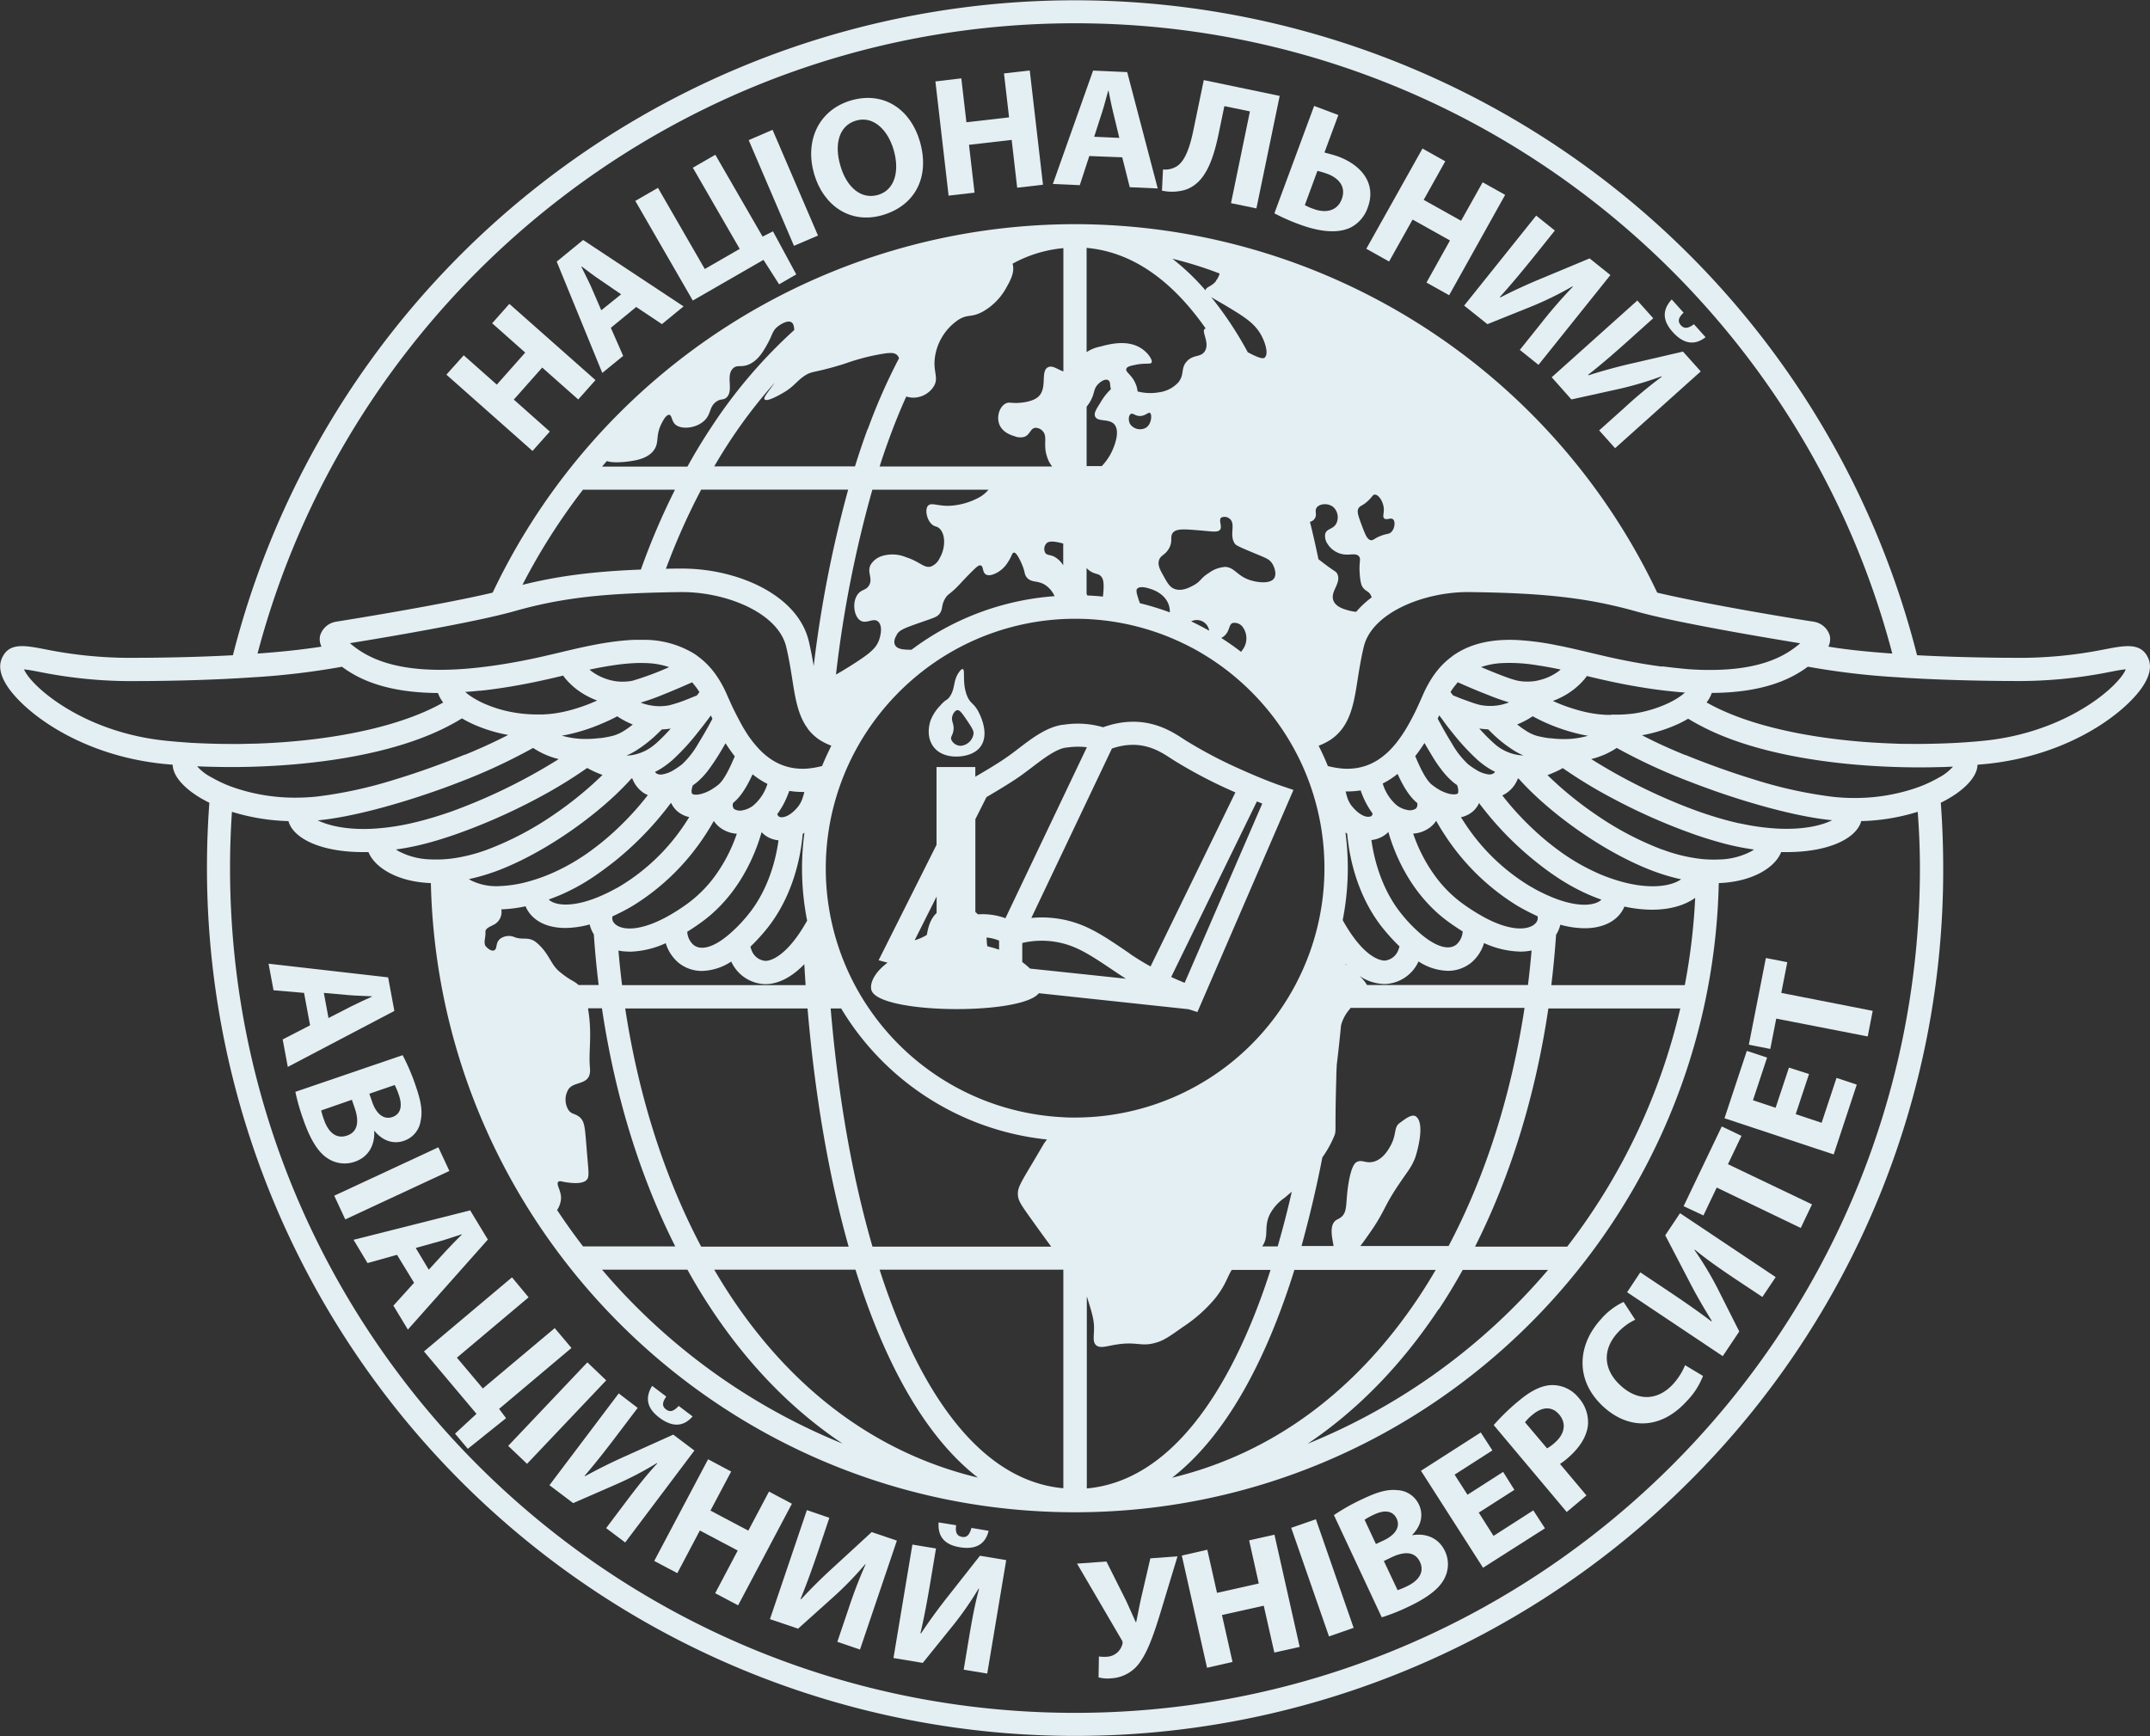 <svg xmlns="http://www.w3.org/2000/svg" viewBox="0 0 554.23 447.63"><rect x="0" y="0" width="554.23" height="447.63" fill="#333333" stroke="none"/><defs><style>.cls-1{fill:#e4eff3;}</style></defs><g id="Шар_2" data-name="Шар 2"><g id="Шар_2-2" data-name="Шар 2"><path class="cls-1" d="M553.84,169.86c-1.77-4.25-5.87-3.47-11.05-2.49a111.75,111.75,0,0,1-24.36,2.23l-1.37,0q-12.58-.11-22.88-.66a223.95,223.95,0,0,0-434.14,0q-10.29.56-22.87.66l-1.37,0a111.67,111.67,0,0,1-24.36-2.23c-5.19-1-9.28-1.76-11,2.49-.77,1.83-.4,4,1.08,6.49,4.07,6.81,18.77,18.44,40.88,20.63l2.11.19a5.58,5.58,0,0,0,.21,1.31c.82,2.83,4.15,6,9.25,8.49q-.62,8.37-.62,16.84A223.81,223.81,0,0,0,435.37,382.07a222.34,222.34,0,0,0,65.55-158.26q0-8.46-.62-16.84c5.11-2.51,8.43-5.66,9.26-8.49a5.58,5.58,0,0,0,.21-1.31l2.11-.19c22.11-2.19,36.81-13.82,40.88-20.63C554.24,173.87,554.6,171.69,553.84,169.86ZM277.11,6c101,0,186.16,69.1,210.69,162.51-6.25-.45-11.76-1-16.48-1.79a4.29,4.29,0,0,0,.35-2.88,5.13,5.13,0,0,0-3.71-3.46l-.34-.08c-.29,0-26.58-4.2-40.42-7.5a166.26,166.26,0,0,0-150.09-95h0A166.24,166.24,0,0,0,127,152.8c-13.85,3.3-40.13,7.46-40.43,7.5l-.34.08a5.12,5.12,0,0,0-3.7,3.46,4.22,4.22,0,0,0,.35,2.88c-4.73.74-10.24,1.34-16.49,1.79C91,75.11,176.11,6,277.11,6ZM188.94,95c1.19-1.17,2.28,0,4.6-1.28,2-1.09,3.15-3,4.21-4.89,1.4-2.45,1.28-3.45,2.68-4.59.82-.67,2.62-1.76,3.58-1.15.49.3.7,1,.73,2a129.24,129.24,0,0,0-21.34,25q-3.27,4.92-6.19,10.21h-22c.41-.48.83-1,1.25-1.43,1.34.54,4.28.28,5.63.1,1.73-.24,5.12-.72,6.64-3.15,1.25-2,.16-3.63,2-7,1-1.93,1.66-1.89,1.78-1.87.73.1.57,1.56,1.54,2.46,1.6,1.5,5.82,1,7.82-1.27,1.46-1.64,1-3.33,2.81-4.6,1.22-.83,1.7-.3,2.56-1C189.25,100.73,187,96.93,188.94,95ZM241,92.16a14,14,0,0,1,6.25-9.83c2.47-1.42,3.1-.36,6.13-2a15.85,15.85,0,0,0,5.87-5.87c1.12-2,2.4-4.18,1.79-6.39l0-.09a33.27,33.27,0,0,1,13.08-4V95.76c-1.47-.45-2.78-1.69-4-1.05-2,1.08,0,5.5-2.56,7.66-1.83,1.53-5.51,1.54-5.74,1.53-1.31,0-1.8-.25-2.56.13-1.47.75-2.33,3-1.78,5,.69,2.47,3.36,3.24,4.08,3.45a3.82,3.82,0,0,0,2.56.13c1.39-.57,1.5-2.1,2.68-2.3a2.47,2.47,0,0,1,1.91.76c1.45,1.42.13,3.41,1.15,6.51a7.29,7.29,0,0,0,1.38,2.7H226.75c.82-2.57,1.68-5.08,2.58-7.51,1.26-3.45,2.69-7,4.29-10.54a6,6,0,0,0,1.54.29,6.25,6.25,0,0,0,5.49-2.81C242.1,97.42,240.49,96,241,92.16Zm-16.94,58.68c-.77,1.5-2.06,1-3.06,2.55-1.36,2-.87,5.64.85,6.64,1.53.89,3.21-.77,4.43.17s.87,3.24.34,4.77c-.73,2.09-2.26,3.42-6.47,6.13-2.06,1.32-3.55,2.2-4.65,2.83a300.55,300.55,0,0,1,9.38-47.67h29.93a8.31,8.31,0,0,1-2.32,1.94,17.77,17.77,0,0,1-8,2.22c-3.07,0-4.47-.92-5.28,0s-.36,3.52,1,4.76c.78.69,1.17.42,1.88,1,1.73,1.49,1.65,5.17.17,7.66a4.24,4.24,0,0,1-2.22,2.21c-1.81.57-2.83-1.22-6.47-2.38a9.12,9.12,0,0,0-6.12-.34,5.26,5.26,0,0,0-3.07,2.38C223.5,147.67,225,149,224.09,150.84Zm-14.32,20.79c-.32-1.95-.71-4-1.24-6.29-2.92-12.23-18.84-18.74-32.55-18.74h-.47c-1.31,0-2.58,0-3.82.06a171.72,171.72,0,0,1,9.09-20.41h37.89A307.72,307.72,0,0,0,209.77,171.63Zm21.43-8c.7-1.19,1.83-1.65,6.64-3.32,3.09-1.07,3.71-1.25,4.34-2,1-1.26.4-2,1.4-3.83.81-1.48,1.26-1.09,3.7-3.7.53-.56,1.77-1.93,3.58-3.71.87-.85,1.51-1.45,2-1.27.74.25.36,1.71,1.28,2.29,1.12.73,3.11-.55,3.44-.76a7.76,7.76,0,0,0,2.3-2.43c1-1.49,1-2.38,1.53-2.42s1.19,1.14,1.79,2.42c1.22,2.6.76,3.06,1.53,4,1.26,1.46,2.81.63,4.85,2a6.92,6.92,0,0,1,2.31,2.81,69.86,69.86,0,0,0-36.88,13.81c-1.61,0-3.61,0-4.23-1.17S231.09,163.84,231.2,163.65Zm40.47-20.17c-1-.44-1.74-.28-2.17-.89a2.1,2.1,0,0,1,.38-2.56c.17-.15.73-.58,2.55-.25a12.93,12.93,0,0,1,1.68.39v5.6A6.27,6.27,0,0,0,271.67,143.48Zm-48-32.8q-1.69,4.62-3.24,9.58H184.12q2.06-3.54,4.28-6.89a128.84,128.84,0,0,1,11.29-14.66c-1.67,2.42-3,3.8-2.58,4.3.59.68,3.77-1.13,4.47-1.53,3-1.68,3.5-2.9,5.49-4.34,2.26-1.64,2.54-.78,10.6-3.32a57.88,57.88,0,0,1,7.66-2.17c3.31-.64,5-.94,5.87-.13a2.05,2.05,0,0,1,.55.87A151.41,151.41,0,0,0,223.69,110.68ZM174,126.26a181.23,181.23,0,0,0-8.79,20.59c-12.4.49-21.41,1.67-30.53,3.94a160.37,160.37,0,0,1,15.6-24.53ZM163.16,153c2-.1,4.15-.17,6.39-.23,1.93-.05,3.92-.09,6-.11,11.4-.1,25,5.23,27.12,14.12.73,3.07,1.18,5.93,1.58,8.46.74,4.74,1.45,9.12,3.86,12.45.09.13.17.27.26.39a12.43,12.43,0,0,0,2.87,2.66,15.59,15.59,0,0,0,2.55,1.32l.51.21c-.22.42-.41.85-.62,1.28-.62,1.3-1.22,2.61-1.76,3.95a21.75,21.75,0,0,1-4.47.71h-.09a16,16,0,0,1-2.53-.14,14.17,14.17,0,0,1-5.79-2.13l-.28-.18a18.44,18.44,0,0,1-2.41-1.94,27.84,27.84,0,0,1-4.33-5.53l-.41-.66c-1-1.78-2-3.69-2.94-5.66-.45-1-.9-2-1.34-3s-.78-1.68-1.21-2.45a25,25,0,0,0-2-3.12,20.32,20.32,0,0,0-4.28-4.22c-.12-.09-.23-.19-.36-.28l-.69-.45a24.75,24.75,0,0,0-12.9-3.48c-.8,0-1.6,0-2.41,0-1.28.05-2.57.16-3.87.3-2.34.26-4.69.64-7,1.1-1.22.24-2.43.5-3.63.77-1.64.37-3.25.75-4.82,1.13l-1.28.3c-1.72.4-3.39.8-5,1.14-4.44.95-8.45,1.63-12.11,2.11-2.33.3-4.52.53-6.55.67-1.82.13-3.52.19-5.13.21-14,.11-20.33-3.81-23.89-6.87,6.25-1,22.15-3.66,33.79-6.17,2.73-.59,5.23-1.17,7.31-1.72l1.17-.32C141.89,154.94,150.75,153.55,163.16,153Zm99.23,155c.07,1.49.68,2.43,3.06,5.78,3.44,4.84,5,6.9,5.52,7.64H224.91c-5.23-18-8.89-38.91-10.78-61.4h2.71a70.35,70.35,0,0,0,53.06,33.78c-.3.36-.53.67-.7.92s-1.18,2-3.23,5.45C262.92,305.27,262.32,306.35,262.39,308Zm-43.64,13.42h-38c-9.51-18-16.15-38.89-19.58-61.4h47C210,281.63,213.48,302.71,218.75,321.37Zm-55.32-146c-.16,0-.33.09-.47.11a10.59,10.59,0,0,1-1.84.21,13,13,0,0,1-2.34-.09,14.49,14.49,0,0,1-1.46-.29,14.05,14.05,0,0,1-4.85-2.3c-.18-.13-.33-.28-.5-.41l.6-.13.27-.05q2.76-.57,5.29-.94a52.11,52.11,0,0,1,6.28-.59c1.07,0,2.1,0,3.08.07a19.92,19.92,0,0,1,5,1A76.34,76.34,0,0,1,163.43,175.4Zm15,.51c.16.18.31.39.47.58.28.34.56.68.82,1.06s.39.58.58.88l-.66.86-2.19.88a35.25,35.25,0,0,1-4.95,1.66,13,13,0,0,1-4.35.09,13.17,13.17,0,0,1-3-.79,52.64,52.64,0,0,0,5.25-1.84C172.89,178.33,175.64,177.15,178.45,175.91Zm-19.31,8.76a21.74,21.74,0,0,0,2.32,1.36c.55.27,1.1.53,1.68.75-.57.46-1.14.89-1.72,1.27l-.29.19a10.88,10.88,0,0,1-3.19,1.47,30.8,30.8,0,0,1-3.18.59l-.33,0a26.85,26.85,0,0,1-2.89.2,21.89,21.89,0,0,1-6.69-.85l1-.17c1.44-.29,2.88-.66,4.29-1.09a47,47,0,0,0,5.15-1.9A41.09,41.09,0,0,0,159.14,184.67Zm4.39,9.11a33.8,33.8,0,0,0,6.28-4.93c.28-.26.55-.53.82-.8a20.36,20.36,0,0,0,2.29-.22,45.72,45.72,0,0,1-3.66,3.71c-.14.13-.28.24-.42.35a12,12,0,0,1-5.74,2.75,11.12,11.12,0,0,1-1.59.16A18.22,18.22,0,0,0,163.53,193.78Zm8.76,3.05c.32-.26.65-.53,1-.82a58.13,58.13,0,0,0,6.47-7c1.25-1.55,2.41-3.1,3.51-4.56l.4.85c-.5.93-1,1.88-1.55,2.83-.7,1.24-1.42,2.45-2.12,3.59a22.28,22.28,0,0,1-4.18,5.34,19.3,19.3,0,0,1-2,1.38,8,8,0,0,1-3.09,1.21,2.19,2.19,0,0,1-1.45-.22,1.64,1.64,0,0,1-.41-.42A19.49,19.49,0,0,0,172.29,196.83Zm35.82,40.49c-.41.71-.8,1.37-1.19,2-4.78,7.65-8.56,8.45-9.66,8.4a4.13,4.13,0,0,1-3.46-2.66,5.74,5.74,0,0,1-.33-1,50.3,50.3,0,0,0,3.95-4.28c5.44-6.59,8.27-14.89,9.27-22.5.1-.76.19-1.53.26-2.28.15-.1.31-.22.46-.34s0-.08,0-.12a69.13,69.13,0,0,0,.68,22.83Zm-.92-32.49c-.05.19-.11.36-.16.54a7.51,7.51,0,0,1-1.21,2.49c-2,2.52-3.85,3-4.71,2.79a.83.83,0,0,1-.22-.08,1.27,1.27,0,0,1-.51-.69c.25-.31.46-.65.69-1a19.76,19.76,0,0,0,1.69-3.15q.39-.9.72-1.83a21.63,21.63,0,0,0,3.38.27h.49C207.3,204.4,207.24,204.61,207.19,204.83Zm-6.49,11.83c-.9,6.59-3.36,13.74-7.91,19.25a37.61,37.61,0,0,1-5.26,5.34c-3.66,3-6.84,3.89-8.75,2.34a4.81,4.81,0,0,1-1.6-3.37c1.17-.73,2.37-1.53,3.61-2.43,8.34-6,13.22-15.07,15.56-23.26a6.4,6.4,0,0,0,1.6,1.27A7.17,7.17,0,0,0,200.7,216.66Zm-6.34-9.13a5.37,5.37,0,0,1-.45.35,6.33,6.33,0,0,1-2.35,1,2.88,2.88,0,0,1-2.35-.35A1.58,1.58,0,0,1,189,207c2-1.59,3.57-4.25,5-7.36a21.4,21.4,0,0,0,2.32,1.63l.11.07c.45.27.92.53,1.4.77A11.87,11.87,0,0,1,194.36,207.53Zm-5.2-11.93c-1.27,3-2.66,5.65-4,6.74-.41.32-.81.61-1.2.86a10.39,10.39,0,0,1-3.08,1.45c-1.26.35-2.14.25-2.4,0s-.29-.9.13-2.17l.89-.65a19.86,19.86,0,0,0,3.55-3.89c.78-1.07,1.56-2.25,2.33-3.5.54-.89,1.08-1.79,1.61-2.73l.08-.07c.39.61.8,1.22,1.23,1.82l.5.7.34.45.29.38C189.34,195.19,189.25,195.39,189.16,195.6Zm-16.38,11.64L173,207h0a6.42,6.42,0,0,0,1.42,2,6.92,6.92,0,0,0,3.26,1.67c-.24.38-.48.76-.73,1.14l-.51.78a52.51,52.51,0,0,1-16.3,15.71c-.52.31-1,.6-1.54.87a43.86,43.86,0,0,1-4.56,2.18c-.47.19-.93.36-1.37.52-6.29,2.23-10,1.31-11.21.05,1.11-.4,2.24-.84,3.4-1.35a52.31,52.31,0,0,0,7.7-4.21c2-1.33,4-2.81,6-4.39A82.87,82.87,0,0,0,172.78,207.24Zm-14.88,29,.89-.41c1.4-.66,2.85-1.42,4.35-2.31a59.48,59.48,0,0,0,18.62-18.16c.82-1.24,1.57-2.48,2.27-3.72a6.72,6.72,0,0,0,1.25,1.43,8,8,0,0,0,4.68,1.87,40.94,40.94,0,0,1-5.57,10.82,32.74,32.74,0,0,1-7.12,7.18,49.6,49.6,0,0,1-5.45,3.47c-6.59,3.56-10.95,3.44-12.88,2.1a2.78,2.78,0,0,1-.66-.61A1.86,1.86,0,0,1,157.9,236.23Zm4.41,9.12a23.7,23.7,0,0,0,9.33-2.2,10.48,10.48,0,0,0,3.36,5.1,9.51,9.51,0,0,0,6,2.06,14.38,14.38,0,0,0,7.52-2.42,9.92,9.92,0,0,0,8.58,5.82h.26c2.65,0,6.18-1.2,10-5.14q.15,2.7.33,5.4H160.36c-.37-2.94-.68-5.92-.94-8.91A13.81,13.81,0,0,0,162.31,245.35Zm-38.59-67.28,1.67-.18c4.14-.5,8.68-1.25,13.71-2.33l2.58-.57,3.52-.83c.18.26.36.51.56.76a18.81,18.81,0,0,0,3.92,3.5c.43.28.88.56,1.35.82a20,20,0,0,0,2.92,1.34,41,41,0,0,1-5.23,2c-.86.27-1.73.52-2.62.73-.46.12-.93.22-1.41.31a29.2,29.2,0,0,1-4.81.56l-1,0a35.28,35.28,0,0,1-6.14-.47,32.65,32.65,0,0,1-8.37-2.54c-.47-.22-.91-.45-1.34-.69a17.68,17.68,0,0,1-2.29-1.45c-.31-.24-.57-.46-.8-.67C121.13,178.34,122.41,178.21,123.72,178.07Zm13.74,14.75a20.74,20.74,0,0,0,6.58,2.87,145.15,145.15,0,0,1-26.27,13l-1.07.4q-2.58.91-5.14,1.68c-2,.59-3.93,1.11-5.86,1.53a59.46,59.46,0,0,1-9.7,1.35c-7.07.35-11.74-1-14.09-2.18l.22,0c8-.78,19.17-3.71,30.12-7.55,1.49-.52,3-1.06,4.45-1.62l1.91-.73A146.07,146.07,0,0,0,137.46,192.82ZM107,218.15c1.36-.29,2.77-.65,4.21-1.05,2-.56,4-1.2,6.09-1.92A152.41,152.41,0,0,0,138.22,206a121.06,121.06,0,0,0,13.15-8,21.43,21.43,0,0,0,2.35,1.17c.52.22,1.05.44,1.6.63-.58.57-1.19,1.14-1.82,1.72l-.81.75a94.28,94.28,0,0,1-9.92,7.77,80.06,80.06,0,0,1-17.11,9,42.42,42.42,0,0,1-8.58,2.23c-.52.07-1,.14-1.54.19a31,31,0,0,1-4.46.12,18.46,18.46,0,0,1-8.36-2.14c-.24-.14-.44-.28-.64-.42C103.68,218.8,105.3,218.52,107,218.15Zm20.14,6.74.6-.21c8.28-3.05,17.46-8.58,25.15-14.74,2.28-1.82,4.44-3.7,6.39-5.59,1.25-1.21,2.43-2.43,3.5-3.63H163a7.86,7.86,0,0,0,2.66,3.54A7.07,7.07,0,0,0,167,205a75.09,75.09,0,0,1-8.28,9.05,67.92,67.92,0,0,1-6.15,5.1,53.19,53.19,0,0,1-10.14,5.92,44.68,44.68,0,0,1-6.27,2.23,31.5,31.5,0,0,1-7.19,1.15,14.74,14.74,0,0,1-7.46-1.41c-.24-.13-.44-.26-.62-.38A50.54,50.54,0,0,0,127.13,224.89Zm-2,15.42c-.07-1.06,1.38-1.4,2.53-2.11a3.7,3.7,0,0,0,1.56-3.74,35.24,35.24,0,0,0,6.26-.79,7,7,0,0,0,.62,1.22c1.7,2.65,5,4.37,9.65,4.37a24.5,24.5,0,0,0,6.25-.91,8.26,8.26,0,0,0,1.07,2.56q.45,6.6,1.24,13.06h-5.2c-1.07-1.08-2.09-1.09-5-3.54-2.26-1.93-2.52-4.56-5.71-7.31-2.14-1.85-3.7-.58-5.93-1.56A3.76,3.76,0,0,0,129,242c-1.4,1.12-.7,2.51-1.56,3s-2.21-.93-2.34-1.19C124.65,242.84,125.22,241.61,125.14,240.31Zm19.46,69c.24-2.18-1.36-3.92-.68-4.6.36-.35,1,0,2.39.17.89.12,3.57.47,4.76-.51.87-.7.69-1.89.34-5.95-.64-7.52-.53-9.12-2-10.39-1.2-1-2.08-.66-2.89-1.87a5.11,5.11,0,0,1,0-5.28c1.49-2.34,6-.81,5.56-5.53-.41-4.26.62-8.48-.46-15.06,0-.12,0-.21-.05-.32h3.6c3.32,22.36,9.73,43.23,18.9,61.4H150.31q-3.51-4.56-6.7-9.38A6.17,6.17,0,0,0,144.6,309.31Zm32.61,18.06q2.92,5.28,6.19,10.21c9.61,14.49,21,26.08,33.8,34.63a160.77,160.77,0,0,1-62-44.84Zm11.19,6.89c-1.48-2.23-2.91-4.54-4.28-6.89h36.41c7.4,23.77,17.86,43,31.55,53.6C226.52,374.83,204.8,359,188.4,334.26Zm40.93.62c-.9-2.43-1.76-4.94-2.58-7.51h47.36v56.35C251.29,381.66,237.21,356.31,229.33,334.88ZM224,260a62.93,62.93,0,0,1-3.63-6,64.13,64.13,0,0,1,1-62,65,65,0,0,1,22.08-22.86,64,64,0,0,1,27.2-9.27,64.75,64.75,0,0,1,6.56-.33,63.87,63.87,0,0,1,19.7,3.1c1.12.36,2.22.75,3.32,1.17a65.75,65.75,0,0,1,6.4,2.88c.3.16.6.3.89.46A64.78,64.78,0,0,1,335.56,197a64.32,64.32,0,0,1-58.45,91.14c-1,0-2,0-3-.08A64.32,64.32,0,0,1,224,260Zm91.63-113.81a7.85,7.85,0,0,0-4,1.53c-2.13,1.3-2,2.14-3.95,3.19-.93.51-3.07,1.69-5,.9-1.17-.49-1.73-1.49-2.68-3.19s-1.55-2.78-1.28-4c.35-1.51,1.66-1.41,2.68-3.32s.08-2.94,1-4,3.07-.86,7.28-.51c2.86.24,4.28.55,4.85-.25s-.45-2.45.26-3.07a2,2,0,0,1,2.17.26c1.73,1.33-.22,4.27,1.4,6.51.32.44,2,1.15,5.36,2.55,2.62,1.09,3.4,1.36,4.09,2.3s1.37,2.86.64,4c-1,1.53-4.28,1.09-6.13.51C318.76,148.48,318.26,146.13,315.58,146.16Zm4.47,21.7a1.41,1.41,0,0,1-.18.17c-1.65-1.26-3.35-2.46-5.11-3.58a3.55,3.55,0,0,0,1.08-.8c1.18-1.29.86-2.7,1.91-3.06a2.63,2.63,0,0,1,2.43.89A4.94,4.94,0,0,1,320.05,167.86Zm-8.39-5.27q-2.28-1.29-4.65-2.41a3.23,3.23,0,0,1,4.61,2.19A1.43,1.43,0,0,1,311.66,162.59Zm-18.55-10.81c.66-.86,2.81-.17,3.32,0,.76.24,3.65,1.17,4.73,3.95a5.32,5.32,0,0,1,.35,2.13,70.75,70.75,0,0,0-7.7-2.36,17.1,17.1,0,0,1-.57-1.68C292.8,152.35,293,152,293.11,151.78Zm-1.91-42.64c-.43-.85-.32-2.11.25-2.43s1,.44,2.17.51c1.56.1,2.32-1.09,2.81-.76s.45,2.9-1.15,3.83A3.11,3.11,0,0,1,291.2,109.14Zm34.85-17c-.47.38-1.36.29-4.45-1.35a92.72,92.72,0,0,0-9.45-14.25c1,.66,2.45,1.44,4.2,2.49,4.22,2.55,6.81,4.15,8.51,7C326.17,88.18,327.07,91.29,326.05,92.12Zm-12.6-19.75c-1.17,1.51-2.59,1.51-2.72,2.39v.08a60,60,0,0,0-8.56-8.18,99.3,99.3,0,0,1,12.17,3.81A4.58,4.58,0,0,1,313.45,72.37ZM310.81,84.7a.51.51,0,0,0-.25.1c-.92.7,1.4,3.64,0,5.79-1.06,1.61-2.91.75-4.59,2.55s-.55,3.37-2.22,5.45a8.15,8.15,0,0,1-4.93,2.55,12.9,12.9,0,0,1-5.57-.22,7,7,0,0,0-.9-2.76c-1-1.77-2.27-2.31-2-3.06.16-.56,1-.76,2.17-1,2.66-.6,4-.07,4.34-.63S296,91,294.26,89.86c-3.61-2.4-8.32-1.12-10.59-.51a9.89,9.89,0,0,0-3.56,1.43V63.91C293,65.07,303.05,73.62,310.81,84.7Zm-29.7,18.69c1.09-2,.75-2.81,1.66-4,.72-.9,2-1.77,2.81-1.41s.44,1.31.8,2.35a14.77,14.77,0,0,0-2.71,3.48c-1.11,1.74-1.74,2.74-1.36,3.58.66,1.48,3.54.46,4.93,2,1.89,2.15-.67,7.15-.85,7.49a15.23,15.23,0,0,1-2.36,3.29h-3.92V104.9C280.43,104.37,280.65,104.23,281.11,103.39Zm0,43.92c1.41.87,2.06.47,2.81,1.4.35.43.85,1.3.39,5.11v0c-1.32-.14-2.65-.23-4-.29l-.21-.4v-6.69A4.5,4.5,0,0,0,281.11,147.31Zm58.34-16.47c.76-1,2.89-1.19,4.22-.13a3.59,3.59,0,0,1,.76,4.34c-.79,1.43-2.38,1.19-2.81,2.56a3.56,3.56,0,0,0,.64,2.68,5.67,5.67,0,0,0,2.17,2c2.78,1.51,4.82-.08,5.88,1.15.64.75-.11,1.37.25,5.11.19,1.92.46,2.5.77,2.93.73,1,1.49.94,2,1.92a3,3,0,0,1,.26.63,24.57,24.57,0,0,0-4,3.72,11.21,11.21,0,0,1-2.12-.4c-1.2-.35-3.06-.9-3.71-2.42-1-2.39,2.07-4.5,1-6.9-.33-.74-.67-.63-3.2-2.55-.65-.49-1.2-.91-1.69-1.3-.68-3.28-1.41-6.5-2.19-9.64a1.88,1.88,0,0,0,1.2-.8C339.64,132.7,338.76,131.73,339.45,130.84Zm17.37,2.81c.6.56,1.66-.29,2.29.25s.47,2.42-.51,3.32c-.59.55-1,.31-2.55.9-1.85.69-2,1.27-2.68,1.15-.95-.17-1.46-1.48-2.43-4.09-.8-2.17-1.19-3.27-.76-4.08s1-.59,2.42-1.92c1.19-1.09,1.25-1.64,1.79-1.66,1,0,2.08,1.68,2.3,3.32C356.88,132.3,356.29,133.16,356.82,133.65Zm-10,80.85s0,.07,0,.11.31.24.46.34c.06.72.15,1.44.24,2.17,1,7.64,3.82,16,9.29,22.61a50.3,50.3,0,0,0,3.95,4.28,5.74,5.74,0,0,1-.33,1,4.14,4.14,0,0,1-3.46,2.66c-1.11,0-4.88-.7-9.68-8.44-.38-.61-.77-1.26-1.17-2a68.95,68.95,0,0,0,.68-22.8Zm35.6,21.9a50.57,50.57,0,0,1-5.45-3.47,32.47,32.47,0,0,1-7.11-7.18,40.94,40.94,0,0,1-5.57-10.82,8,8,0,0,0,4.68-1.87,6.72,6.72,0,0,0,1.25-1.43c.69,1.24,1.45,2.48,2.27,3.72a59.34,59.34,0,0,0,18.61,18.16c1.5.88,2.95,1.64,4.35,2.3q.45.23.9.42a1.89,1.89,0,0,1-.38,1.66,3.08,3.08,0,0,1-.67.62C393.34,239.85,389,240,382.4,236.4Zm12.4,8.67c-.27,3-.57,6-.94,8.9H352.39a9.88,9.88,0,0,0-2-2.39,11.86,11.86,0,0,0,6.45,2.13h.26a9.89,9.89,0,0,0,8.57-5.82,14.44,14.44,0,0,0,7.53,2.42,9.53,9.53,0,0,0,6-2.06,10.48,10.48,0,0,0,3.36-5.1,23.67,23.67,0,0,0,9.33,2.2A14.5,14.5,0,0,0,394.8,245.07Zm.86-15.86c-.5-.28-1-.56-1.54-.87a52.59,52.59,0,0,1-16.29-15.71c-.18-.26-.34-.52-.51-.78s-.5-.76-.73-1.14a6.92,6.92,0,0,0,3.26-1.67,6.58,6.58,0,0,0,1.42-2h0l.17.26A83.18,83.18,0,0,0,395.7,222a73.54,73.54,0,0,0,6,4.4,53.79,53.79,0,0,0,7.7,4.21c1.17.51,2.3.95,3.41,1.35-1.22,1.26-4.92,2.19-11.22-.05-.44-.16-.9-.33-1.36-.52A44.94,44.94,0,0,1,395.66,229.21Zm16.14-4.1a53.24,53.24,0,0,1-10.14-5.93,67.92,67.92,0,0,1-6.15-5.1,74.92,74.92,0,0,1-8.27-9,7.07,7.07,0,0,0,1.35-.79,7.86,7.86,0,0,0,2.66-3.54h.21c1.07,1.2,2.24,2.41,3.49,3.62,1.95,1.89,4.11,3.77,6.39,5.6,7.69,6.16,16.88,11.69,25.15,14.74a51.48,51.48,0,0,0,6.86,2c-.18.12-.38.25-.62.38-2.72,1.51-7.78,2.13-14.65.26A45.23,45.23,0,0,1,411.8,225.11Zm-26.42-33.22c-.13-.11-.27-.22-.41-.35a44.14,44.14,0,0,1-3.66-3.71,20.36,20.36,0,0,0,2.29.22l.81.8a33.8,33.8,0,0,0,6.28,4.93,18.35,18.35,0,0,0,2,1,11,11,0,0,1-1.59-.16A12,12,0,0,1,385.38,191.89Zm7.72-3.66c-.1-.06-.2-.11-.3-.18-.57-.38-1.14-.81-1.72-1.27a17.32,17.32,0,0,0,1.69-.76,19.17,19.17,0,0,0,2.31-1.35,42.16,42.16,0,0,0,3.81,1.87,48.69,48.69,0,0,0,5.17,1.9c1.41.43,2.85.8,4.29,1.09l1,.17a21.78,21.78,0,0,1-6.68.85,26.67,26.67,0,0,1-2.89-.2l-.34,0a30.63,30.63,0,0,1-3.17-.59A10.69,10.69,0,0,1,393.1,188.23Zm3.8-12.89a14,14,0,0,1-1.46.29,12.91,12.91,0,0,1-2.34.09,10.81,10.81,0,0,1-1.84-.21c-.13,0-.3-.07-.47-.11-.4-.1-.87-.24-1.4-.41-2-.67-4.81-1.81-7.62-3a19.73,19.73,0,0,1,5-1,42.63,42.63,0,0,1,9.34.52c1.7.25,3.46.56,5.31.94l.27.05.6.13c-.17.13-.32.28-.5.41A13.84,13.84,0,0,1,396.9,175.34ZM383.14,179l.63.25a52.58,52.58,0,0,0,5.24,1.84,13.2,13.2,0,0,1-7.3.7,16.33,16.33,0,0,1-2.15-.62c-.83-.28-1.78-.64-2.8-1l-2.19-.88-.66-.86c.19-.3.38-.6.58-.88s.54-.72.82-1.06c.16-.19.31-.4.47-.58C378.35,177.05,380.87,178.13,383.14,179Zm-8.66,10a58.23,58.23,0,0,0,6.48,7c.33.29.65.56,1,.82A19.13,19.13,0,0,0,385.4,199a1.53,1.53,0,0,1-.42.42,2.17,2.17,0,0,1-1.45.22,8,8,0,0,1-3.08-1.21,19.34,19.34,0,0,1-2-1.38,22.29,22.29,0,0,1-4.17-5.34c-.71-1.14-1.42-2.35-2.12-3.59-.41-.73-.81-1.46-1.2-2.18-.12-.22-.24-.43-.35-.65l.39-.85.81,1.06C372.64,186.69,373.53,187.85,374.48,189Zm-3.29,8.9a19.86,19.86,0,0,0,3.55,3.89c.3.23.6.44.89.65.42,1.27.31,2,.12,2.17s-1.13.35-2.4,0a10.62,10.62,0,0,1-3.08-1.45c-.38-.25-.78-.54-1.19-.86-1.35-1.09-2.74-3.77-4-6.74-.08-.21-.17-.41-.26-.61.1-.13.2-.25.29-.38l.35-.45.5-.7c.42-.6.84-1.21,1.22-1.82l.09.07c.53.94,1.07,1.84,1.61,2.73C369.63,195.69,370.4,196.87,371.19,197.94Zm-5.91,9a1.58,1.58,0,0,1-.26,1.56,2.89,2.89,0,0,1-2.36.35,6.33,6.33,0,0,1-2.35-1l-.45-.35a11.85,11.85,0,0,1-3.42-5.45c.48-.24.95-.5,1.4-.77l.11-.07a22.42,22.42,0,0,0,2.32-1.63C361.71,202.72,363.32,205.38,365.28,207Zm-7.4,7.56c2.34,8.19,7.22,17.22,15.55,23.26,1.25.9,2.45,1.7,3.62,2.43a4.85,4.85,0,0,1-1.6,3.37c-1.91,1.55-5.1.62-8.75-2.34a37.61,37.61,0,0,1-5.26-5.34c-4.55-5.51-7-12.66-7.92-19.25a7.22,7.22,0,0,0,2.76-.86A6.77,6.77,0,0,0,357.88,214.53Zm-4.55-4a.72.72,0,0,1-.22.08c-.85.25-2.68-.27-4.7-2.79a7.39,7.39,0,0,1-1.23-2.55c-.05-.16-.1-.31-.14-.48s-.11-.43-.16-.66h.49a21.63,21.63,0,0,0,3.38-.27c.21.62.45,1.23.71,1.83a19.8,19.8,0,0,0,1.7,3.15c.22.33.44.67.68,1A1.18,1.18,0,0,1,353.33,210.57Zm-5.79,38.7-.68-.48v-.18C347.09,248.84,347.31,249.06,347.54,249.27Zm.47,10.85.14-.15H393c-3.43,22.51-10.07,43.42-19.58,61.4H350.67c.78-1,1.59-2.17,2.44-3.38,4-5.72,3.48-6.64,7.66-12.77,2-3,3-4,4-6.51.34-.89,2.76-8.8.26-10.72-1.1-.84-3,.8-4.22,1.66-1.56,1.14-.73,2.83-2.29,5.74-.51.95-1.88,3.51-4.34,4.22-2.07.59-3.07-.65-4.47.12-.35.2-1.28.82-2.05,5.24-.89,5.18-.16,7.47-1.91,8.93-.76.64-1.32.56-1.92,1.41-.3.44-.84,1.45-.38,4.21.11.63.21,1.25.33,1.85h-8.27c2-7.28,3.84-14.94,5.37-22.85a27.44,27.44,0,0,0,3.08-5.55c.57-1.47.09-.8.51-14.81,0-1.26.08-2.42.12-3.51q.61-5,1.1-10.14A10.15,10.15,0,0,1,348,260.12ZM333,307.27c-1.11,4.87-2.33,9.58-3.64,14.1h-4c.07-.1.14-.2.21-.32,1.56-2.56.21-4.57,1.7-7.83a11.91,11.91,0,0,1,3.92-4.42C331.72,308.35,332.32,307.83,333,307.27Zm-52.84,27c.06.16.11.3.15.45,1.16,3.71,1.74,5.57,1.71,7.83,0,1.93-.4,3.41.51,4.26s2.41.37,4.42,0c6.22-1.16,7,.62,11.24-.69,2-.61,3.53-1.71,6.63-3.91a38.27,38.27,0,0,0,8.17-7.15c2.93-3.55,3.3-5.7,4.53-7.64h10c-.83,2.57-1.68,5.08-2.58,7.51-7.88,21.43-22,46.78-44.78,48.84Zm53.58-6.85H370.1c-1.38,2.35-2.8,4.66-4.28,6.89C349.42,359,327.7,374.83,302.14,381,315.83,370.39,326.28,351.14,333.69,327.37Zm37.13,10.21q3.26-4.92,6.19-10.21h22a160.7,160.7,0,0,1-62,44.84C349.85,363.66,361.21,352.07,370.82,337.58Zm9.37-16.21c9.17-18.17,15.58-39,18.9-61.4h34a159.59,159.59,0,0,1-29.14,61.4ZM399.9,254q.78-6.45,1.23-13a8.18,8.18,0,0,0,1.09-2.58,24.44,24.44,0,0,0,6.25.91c4.65,0,7.95-1.72,9.64-4.37a7.07,7.07,0,0,0,.63-1.22,33.66,33.66,0,0,0,7.13.81c4.88,0,8.65-1.26,11.12-3.06A160.77,160.77,0,0,1,434.31,254Zm28.67-34.92a79.82,79.82,0,0,1-17.11-9,94.28,94.28,0,0,1-9.92-7.77l-.82-.76c-.63-.57-1.24-1.15-1.81-1.71.54-.18,1.06-.4,1.58-.63a18.51,18.51,0,0,0,2.36-1.17A122,122,0,0,0,416,206a152.41,152.41,0,0,0,20.93,9.19c2.07.72,4.11,1.36,6.09,1.91,1.44.41,2.85.77,4.22,1.06,1.68.37,3.31.65,4.9.88a7.11,7.11,0,0,1-.64.42,18.46,18.46,0,0,1-8.36,2.14,31,31,0,0,1-4.46-.12c-.5-.05-1-.12-1.55-.2A42,42,0,0,1,428.57,219.05Zm19.95-6.76c-1.92-.42-3.88-.94-5.86-1.53-1.7-.51-3.42-1.07-5.13-1.68l-1.08-.4a144.72,144.72,0,0,1-26.26-13,20.58,20.58,0,0,0,6.57-2.87,146.11,146.11,0,0,0,18.85,8.71l1.92.74c1.47.56,3,1.09,4.44,1.62,10.95,3.84,22.17,6.77,30.12,7.55l.23,0c-2.36,1.22-7,2.53-14.09,2.18A59.57,59.57,0,0,1,448.52,212.29Zm-33.14-28-1,0a29.44,29.44,0,0,1-4.82-.56c-.47-.09-.94-.19-1.41-.31-.89-.21-1.76-.46-2.61-.73a41.13,41.13,0,0,1-5.24-2,20.11,20.11,0,0,0,2.93-1.34c.47-.26.92-.54,1.34-.82a18.56,18.56,0,0,0,3.92-3.5c.21-.25.39-.5.57-.76l3.52.83,2.58.57c5,1.08,9.57,1.83,13.71,2.33l1.66.18c1.31.14,2.59.27,3.82.35-.24.21-.49.43-.8.67a20,20,0,0,1-2.31,1.47c-.43.23-.86.45-1.33.67a32.45,32.45,0,0,1-8.36,2.54A35.28,35.28,0,0,1,415.38,184.24Zm13.09-12.44c-3.66-.48-7.66-1.16-12.09-2.11-1.63-.34-3.3-.74-5-1.14l-1.28-.3c-1.57-.38-3.19-.76-4.82-1.13-1.2-.27-2.41-.53-3.63-.77h-.05A70.08,70.08,0,0,0,390.74,165c-5.55-.2-10.84.64-15.31,3.47-.23.15-.47.29-.7.45l-.36.28a20.52,20.52,0,0,0-4.27,4.22,23.89,23.89,0,0,0-2,3.12c-.43.77-.84,1.58-1.22,2.45s-.88,2-1.34,3a61.47,61.47,0,0,1-2.94,5.66c-.13.22-.26.44-.4.66-.54.88-1.11,1.71-1.71,2.51a24.07,24.07,0,0,1-2.62,3,18.44,18.44,0,0,1-2.41,1.94l-.28.18a14.22,14.22,0,0,1-5.79,2.13,16.22,16.22,0,0,1-2.55.14h-.07a23,23,0,0,1-4.47-.7c-.72-1.79-1.52-3.53-2.38-5.23a16.81,16.81,0,0,0,3.06-1.54,12.18,12.18,0,0,0,2.86-2.66c2.64-3.38,3.36-7.91,4.13-12.84.4-2.53.85-5.39,1.58-8.46,2.11-8.89,15.72-14.22,27.11-14.12,16.15.18,26.66,1.1,36.79,3.38,2.12.48,4.22,1,6.35,1.61l1.15.31c2.08.56,4.58,1.14,7.32,1.73,11.64,2.51,27.54,5.15,33.79,6.17-3.55,3.06-9.85,7-23.88,6.87-1.61,0-3.32-.08-5.14-.21C433,172.33,430.8,172.1,428.47,171.8ZM42.94,191c-21.61-2.14-35-14.15-36.74-18.41,1,.08,2.63.39,4.12.68a120.12,120.12,0,0,0,25.55,2.33l1.35,0q11.66-.09,21.39-.58c2.17-.11,4.26-.23,6.29-.37a193.72,193.72,0,0,0,23.25-2.74c4.35,3.24,11.49,6.69,24.75,6.77a8.64,8.64,0,0,0,1.35,2.45c-1,.56-2,1.1-3.1,1.61-11.65,5.56-28.53,8.45-45.37,9-1.38,0-2.75.07-4.13.08-2,0-4.06,0-6.08-.05q-3.37-.08-6.68-.27C46.88,191.35,44.89,191.2,42.94,191Zm7.88,6.58c1.3.06,2.63.1,4,.13s3,.06,4.61.06h1.44c18.41-.14,39.66-2.89,54.21-10.31,1.39-.71,2.75-1.45,4-2.24.75.44,1.55.87,2.39,1.27a38.46,38.46,0,0,0,9.53,3c-1.79.92-3.79,1.89-6,2.9-1.58.71-3.27,1.44-5.09,2.19l-.14,0c-2.16.89-4.35,1.73-6.53,2.54-3.87,1.44-7.74,2.75-11.48,3.88a112.16,112.16,0,0,1-20.17,4.39c-1.63.16-3.21.25-4.75.27a48.7,48.7,0,0,1-16.51-2.59,33,33,0,0,1-5.78-2.63A12.58,12.58,0,0,1,50.82,197.58Zm444.1,26.23c0,120.11-97.71,217.82-217.81,217.82S59.3,343.92,59.3,223.81q0-7.31.49-14.5a54.19,54.19,0,0,0,14.58,2.4c0,.12.06.25.1.37,1.55,4.36,8.66,7.62,19.15,7.62.45,0,.92,0,1.38,0,0,.06,0,.13.07.2,1.66,3.8,7.35,7.47,16,7.79,2.05,89.8,75.72,162.22,166,162.22h0c90.28,0,164-72.42,166-162.22,8.69-.32,14.38-4,16-7.79,0-.07.05-.14.08-.2.46,0,.93,0,1.38,0,10.49,0,17.59-3.26,19.15-7.62,0-.12.06-.25.09-.37a53.73,53.73,0,0,0,14.58-2.4Q494.91,216.51,494.92,223.81Zm4.8-23.28a33.44,33.44,0,0,1-5.78,2.62,48.63,48.63,0,0,1-16.5,2.59c-1.54,0-3.12-.11-4.75-.27a112.42,112.42,0,0,1-20.18-4.39c-3.73-1.13-7.6-2.44-11.48-3.88-2.19-.81-4.37-1.65-6.54-2.54l-.12,0q-2.73-1.12-5.1-2.19c-2.24-1-4.24-2-6-2.9a38.6,38.6,0,0,0,9.53-3c.84-.4,1.64-.83,2.38-1.27,1.26.79,2.61,1.52,4,2.23,14.54,7.42,35.8,10.18,54.21,10.32h1.45c1.56,0,3.09,0,4.6-.06,1.36,0,2.69-.07,4-.13A12.81,12.81,0,0,1,499.72,200.53ZM511.29,191c-2,.2-3.94.35-6,.48-2.2.13-4.44.22-6.69.27-2,.05-4,.07-6.08.05-1.37,0-2.75,0-4.12-.08-16.84-.55-33.72-3.44-45.38-9-1.08-.51-2.11-1.05-3.09-1.61a8.59,8.59,0,0,0,1.34-2.45c13.27-.08,20.41-3.53,24.76-6.77a193.78,193.78,0,0,0,23.24,2.74c2,.14,4.12.26,6.29.37q9.75.48,21.39.58l1.36,0a120.27,120.27,0,0,0,25.55-2.33c1.48-.29,3.12-.6,4.12-.68C546.3,176.85,532.9,188.86,511.29,191Z"/><path class="cls-1" d="M330.3,202.61s-4.21-1.4-10.86-4.42A115.72,115.72,0,0,1,305.8,191l-.77-.49c-3.38-2.22-10.31-6.72-20.66-3a23.49,23.49,0,0,0-10.12-.66l-.16,0c-4.16.52-8,3.43-11.66,6.24-1,.78-2,1.52-2.95,2.18-2.61,1.83-6.37,4-8.06,5v-2.5h-10v20.05l-14.93,29.76,2.31.63c-3.05,2.24-4.61,5-4.2,6.93,1.34,6.33,38.58,6.75,43.21.94l38.56,4.13,2.3.73,24.76-57.27Zm-76,2.9c1.71-1,5.75-3.36,8.64-5.38,1.05-.74,2.11-1.55,3.14-2.33,3.06-2.33,6.22-4.73,8.78-5.06l.16,0a19.37,19.37,0,0,1,5.16-.08l-21,44.09a17.11,17.11,0,0,0-7.07-1,7.78,7.78,0,0,0-.68-.59V211.22Zm-12.86,25.65v4.25c-1.64,1.5-2.19,3.74-2.52,5.63a12,12,0,0,1-3.14,1.39Zm12.89,10.57a10.47,10.47,0,0,1,3.21.79v2.34a24.91,24.91,0,0,0-2.87-.83C254.38,244,254.41,243,254.31,241.73Zm11.19,8a19.82,19.82,0,0,0-2-1.68v-4.92a21.91,21.91,0,0,1,11.57.42c3.85,1.2,7.44,3.65,12.42,7l.34.23c.81.55,1.6,1.06,2.39,1.56Zm25.73-3.87-.34-.22c-5.41-3.69-9.31-6.35-14-7.82a27.85,27.85,0,0,0-11.05-1.14L286.63,193c7.41-2.54,12.21.58,15.12,2.49l.89.57A121.25,121.25,0,0,0,317,203.66l1.46.65-21.87,44.87C294.85,248.23,293.07,247.14,291.23,245.89Zm14.13,7.54c-.94-.38-2.13-.88-3.47-1.5L324,206.64l1.39.55Z"/><path class="cls-1" d="M252.24,183.54c-1.24-2.4-2.13-2-3-4.27-1.27-3.29-.34-6.6-1.08-6.77-.2,0-.41.14-.71.51-1.85,2.29-1.11,4.33-2.55,6.51-.75,1.14-1,.64-2.55,2.43a11.2,11.2,0,0,0-2.49,3.89c-.16.48-1.31,4,.83,6.77s6,2.48,6.7,2.42,3.82-.32,5.43-2.61C255.13,189.11,252.62,184.28,252.24,183.54Zm-4.53,8.75a2.68,2.68,0,0,1-2.49-1.6c-.24-.8.4-1.07.57-2.42.23-1.78-.74-2.39-.25-3.77,0-.07.49-1.34,1.28-1.4.48,0,.91.39,1.91,1.85,1.54,2.25,2.31,3.37,2.24,4.15A3.63,3.63,0,0,1,247.71,192.29Z"/><path class="cls-1" d="M119.54,91.61l8.53,7.56,7.32-8.26-8.52-7.56,4.43-5L153.5,98l-4.44,5-9.29-8.23-7.32,8.26,9.28,8.24-4.46,5-22.2-19.67Z"/><path class="cls-1" d="M157.46,84.52l3.18,7.24-5.38,4.39-11.75-28.7,6.81-5.57L176.21,79l-5.58,4.57L164,79.15Zm2.65-8.64-5.41-3.71c-1.52-1-3.32-2.39-4.78-3.48l-.07.06c.78,1.64,1.86,3.66,2.57,5.29L155,80Z"/><path class="cls-1" d="M169.61,48.43l12.07,20.93,9-5.19L178.6,43.24l5.8-3.34L196.58,61l2.68-1.35,6,11.1-4.42,2.55L196.81,67,178.59,77.49,163.77,51.8Z"/><path class="cls-1" d="M199.15,33.47l11.71,27.26-6.19,2.65L193,36.13Z"/><path class="cls-1" d="M237.1,36.38c2.73,9.33-1.27,16.65-9.59,19.08S212.25,53,209.88,44.89c-2.49-8.54,1.09-16.51,9.5-19C228.12,23.37,234.81,28.52,237.1,36.38Zm-20.45,6.39c1.62,5.58,5.39,8.74,9.7,7.48s5.63-6.14,4-11.67c-1.5-5.11-5.23-8.79-9.67-7.49S215,37.24,216.65,42.77Z"/><path class="cls-1" d="M247.81,20.2l1.31,11.32,11-1.26-1.31-11.33,6.64-.76,3.41,29.46-6.65.77-1.42-12.33-11,1.27,1.43,12.33-6.69.77L241.13,21Z"/><path class="cls-1" d="M280.8,40.23l-2.45,7.51-6.94-.31L281.78,18.2l8.79.39,7.87,30-7.21-.32-1.94-7.71Zm7.74-4.68L287,29.18c-.45-1.78-.88-4-1.24-5.78h-.09c-.51,1.74-1.05,4-1.61,5.65l-2,6.21Z"/><path class="cls-1" d="M329.88,24.73l-6,29-6.55-1.35,4.88-23.66-6.59-1.36-1.43,6.9c-1.53,7.45-3.67,13-8.6,14.66a12.07,12.07,0,0,1-6.06.23l.27-5.46a5.61,5.61,0,0,0,3.64-.87c2.14-1.45,3.34-5.06,4.24-9.46l2.63-12.71Z"/><path class="cls-1" d="M345,29.66l-3.58,9.66c.9.24,2.27.6,3.46,1,6,2.21,10,6.94,7.72,13.13a9.07,9.07,0,0,1-4.48,5.24c-3.69,1.73-8.65.82-13-.78A51.7,51.7,0,0,1,328.51,55l10.25-27.69Zm-8.64,23.22a13.77,13.77,0,0,0,2.29,1c3.05,1.13,6.08.57,7.24-2.57s-.77-5.4-3.78-6.51a22.85,22.85,0,0,0-2.5-.74Z"/><path class="cls-1" d="M372.56,41.59,367,51.53l9.64,5.39L382.2,47,388,50.24,373.56,76.12l-5.84-3.27L373.78,62l-9.64-5.39-6.06,10.82-5.87-3.29L366.69,38.3Z"/><path class="cls-1" d="M400.81,59.44l-5.5,6.87c-3,3.71-6,7.33-8.67,10.26l.14.11c3.37-1.75,7.37-3.57,10.72-4.94l12.27-5.12,5.36,4.3L396.59,94.07l-4.81-3.86,5.47-6.83a124.53,124.53,0,0,1,8.2-9.45l-.11-.09A85.42,85.42,0,0,1,394.82,79l-11.39,4.58-6-4.79L396,55.59Z"/><path class="cls-1" d="M426.17,82.06l-6.55,5.88c-3.54,3.17-7.1,6.25-10.23,8.69l.12.13c3.62-1.17,7.85-2.31,11.39-3.11l12.94-3,4.58,5.11-22.08,19.8-4.11-4.59,6.52-5.84a120.19,120.19,0,0,1,9.63-8l-.09-.1a86.24,86.24,0,0,1-11.21,3.31l-12,2.65L400,97.27l22.08-19.79ZM434,80.62c-1.25,1.18-1.65,2.18-.71,3.23s2,.76,3.38-.25l3,3.34c-3,2.33-5.85,1.58-8.47-1.33s-2.77-5.67-.26-8.4Z"/><path class="cls-1" d="M78.38,256l-7.87-.68-1.28-6.84L100.05,252l1.61,8.65L74.19,275.08,72.87,268l7.06-3.64Zm6.3,6.48,5.85-3c1.64-.84,3.7-1.76,5.35-2.52v-.08c-1.81-.11-4.1-.14-5.88-.3L83.48,256Z"/><path class="cls-1" d="M103.79,272.06a53.39,53.39,0,0,1,3.4,8c1.33,3.87,1.77,6.37,1.26,8.83a6.42,6.42,0,0,1-4.33,5.25c-2.5.86-5.33.21-7.58-2.56l-.08,0c.22,3.51-1.37,6.71-5,7.95a7.93,7.93,0,0,1-7-.87c-2.32-1.48-4.41-4.58-6.32-10.15a52.65,52.65,0,0,1-2-7Zm-21,14.25a21.27,21.27,0,0,0,.76,2.48c1,2.88,2.94,5,5.9,4s3.08-3.9,2-7.06l-.74-2.17ZM95.21,282l.72,2.08c1.14,3.33,3.13,4.64,5.21,3.93s2.69-2.74,1.7-5.61a18.28,18.28,0,0,0-1.09-2.65Z"/><path class="cls-1" d="M115.84,301.91,89,314.4l-2.84-6.11L113,295.81Z"/><path class="cls-1" d="M102.34,323.53l-7.6,2.13-3.6-6,30.06-7.59,4.56,7.53-20.62,23.21-3.73-6.17,5.33-5.9Zm8.19,3.84,4.42-4.84c1.24-1.36,2.85-2.95,4.12-4.24l0-.07c-1.74.53-3.88,1.31-5.6,1.79l-6.3,1.75Z"/><path class="cls-1" d="M136.26,334.49l-18.48,15.56,6.69,7.94L143,342.43l4.31,5.12-18.65,15.7,1.79,2.4-9.86,7.9-3.29-3.91,5.53-5.11-13.54-16.09,22.69-19.1Z"/><path class="cls-1" d="M156.27,355.9l-20.41,21.52L131,372.79l20.41-21.53Z"/><path class="cls-1" d="M164.38,363l-5.3,7c-2.86,3.79-5.77,7.49-8.37,10.5l.14.1c3.33-1.85,7.27-3.78,10.58-5.25l12.12-5.46L179,374,161.16,397.7,156.25,394l5.27-7c2.76-3.66,5.27-6.83,7.91-9.69l-.1-.08A85.56,85.56,0,0,1,159,382.64l-11.25,4.91-6.11-4.62,17.86-23.67Zm7.38-2.92c-1,1.4-1.19,2.46-.07,3.31s2.1.37,3.27-.9l3.58,2.71c-2.49,2.86-5.44,2.67-8.56.32s-3.81-5-1.87-8.2Z"/><path class="cls-1" d="M188.48,379.41l-5.34,10.07,9.76,5.17,5.33-10.07,5.91,3.13-13.87,26.2-5.91-3.13,5.81-11-9.76-5.17-5.81,11-5.95-3.15,13.88-26.21Z"/><path class="cls-1" d="M213.79,391.34,211,399.67c-1.53,4.5-3.12,8.93-4.64,12.6l.17.05c2.57-2.79,5.7-5.87,8.39-8.3l9.78-9,6.5,2.2-9.51,28.09-5.84-2,2.81-8.29a123.28,123.28,0,0,1,4.47-11.68l-.13,0a86.42,86.42,0,0,1-8.14,8.39l-9.13,8.19-7.25-2.45L208,389.36Z"/><path class="cls-1" d="M241.28,399.25l-1.45,8.68c-.78,4.69-1.64,9.31-2.56,13.18l.18,0c2.09-3.17,4.69-6.71,6.94-9.54l8.22-10.45,6.77,1.13-4.89,29.25-6.07-1,1.44-8.64c.75-4.51,1.51-8.49,2.53-12.25l-.13,0a85.4,85.4,0,0,1-6.68,9.59l-7.71,9.55-7.55-1.26,4.88-29.25Zm5.2-6c-.24,1.7.07,2.73,1.46,3s2-.64,2.49-2.3l4.42.74c-.88,3.68-3.58,4.88-7.44,4.24s-5.71-2.69-5.45-6.4Z"/><path class="cls-1" d="M285.22,402.61l5.06,10.09c.94,2.05,1.69,3.76,2.48,5.51h.13c.3-1.3.64-3.31,1.2-5.87l2.45-10.55,7-.51L299.08,416c-1.46,4.74-3,9.35-5,12.24a9.59,9.59,0,0,1-7.57,4.48,9.15,9.15,0,0,1-3.32-.24l.09-5.39a9.31,9.31,0,0,0,2.21.06,4.33,4.33,0,0,0,3.79-3.06,1.38,1.38,0,0,0-.19-1.36l-11.45-19.58Z"/><path class="cls-1" d="M311.22,399.57l2.5,11.12,10.77-2.42L322,397.15l6.53-1.46,6.5,28.93-6.53,1.46L325.77,414,315,416.4l2.72,12.1L311.15,430l-6.5-28.93Z"/><path class="cls-1" d="M339.21,391.71l9.73,28-6.35,2.21-9.74-28Z"/><path class="cls-1" d="M343.86,390.64a52.74,52.74,0,0,1,7.59-4.24c3.7-1.74,6.14-2.44,8.64-2.2a6.45,6.45,0,0,1,5.69,3.74c1.12,2.39.77,5.28-1.73,7.81l0,.08c3.46-.6,6.82.65,8.44,4.11a7.9,7.9,0,0,1-.12,7c-1.22,2.47-4.08,4.88-9.42,7.38a50.48,50.48,0,0,1-6.76,2.68Zm10.83,7.46,2-.94c3.18-1.49,4.28-3.61,3.35-5.6s-3-2.38-5.76-1.09a17.78,17.78,0,0,0-2.52,1.37ZM360.28,410a22.86,22.86,0,0,0,2.39-1c2.75-1.29,4.69-3.47,3.36-6.3s-4.2-2.64-7.23-1.22l-2.07,1Z"/><path class="cls-1" d="M390.38,384.13,381.2,390,385,396l10.26-6.58,3,4.63L382.3,404.21l-16-25,15.41-9.88,3,4.63-9.74,6.25,3.32,5.18,9.19-5.89Z"/><path class="cls-1" d="M385.05,367.43a55,55,0,0,1,6.54-6.31c3.17-2.66,5.94-3.95,8.47-4a8.69,8.69,0,0,1,6.84,3.22,9.47,9.47,0,0,1,2.44,7.15c-.36,3.12-2.33,6-5.37,8.59a18.37,18.37,0,0,1-1.83,1.37l6.82,8.12-5.09,4.27Zm13.75,6a9.64,9.64,0,0,0,1.83-1.31c2.73-2.29,3.25-5.09,1.3-7.41-1.76-2.09-4.25-2.12-6.81,0a11.3,11.3,0,0,0-2,2Z"/><path class="cls-1" d="M439,354.76a19.1,19.1,0,0,1-4.18,6.49c-6.89,7.59-15.16,7.2-21.41,1.52-7.49-6.8-6.81-15.93-.77-22.57a17.48,17.48,0,0,1,5.89-4.52l3,4.59a14.42,14.42,0,0,0-4.6,3.43c-3.58,3.94-4,9.16.9,13.6,4.39,4,9.53,3.9,13.55-.53a16.65,16.65,0,0,0,3-4.78Z"/><path class="cls-1" d="M422.84,328.05l7.32,4.89c3.95,2.64,7.81,5.33,11,7.75l.1-.14c-2-3.22-4.19-7-5.85-10.26l-6.14-11.79,3.81-5.7,24.66,16.48-3.43,5.12L447,329.54c-3.8-2.55-7.12-4.87-10.12-7.35l-.07.11a86.26,86.26,0,0,1,6,10l5.54,11-4.26,6.36-24.65-16.48Z"/><path class="cls-1" d="M442.54,306.19l-3.43,7.19L434,311l9.84-20.57,5.08,2.43-3.49,7.31,21.67,10.36-2.9,6.08Z"/><path class="cls-1" d="M466.33,276.92l-3.43,10.35,6.68,2.22,3.84-11.57,5.22,1.73-5.95,18-28.15-9.33,5.76-17.37,5.22,1.73-3.64,11,5.84,1.94,3.44-10.36Z"/><path class="cls-1" d="M457.88,262.63l-1.53,7.82-5.53-1.09L455.21,247l5.52,1.09L459.18,256l23.57,4.63-1.29,6.6Z"/></g></g></svg>